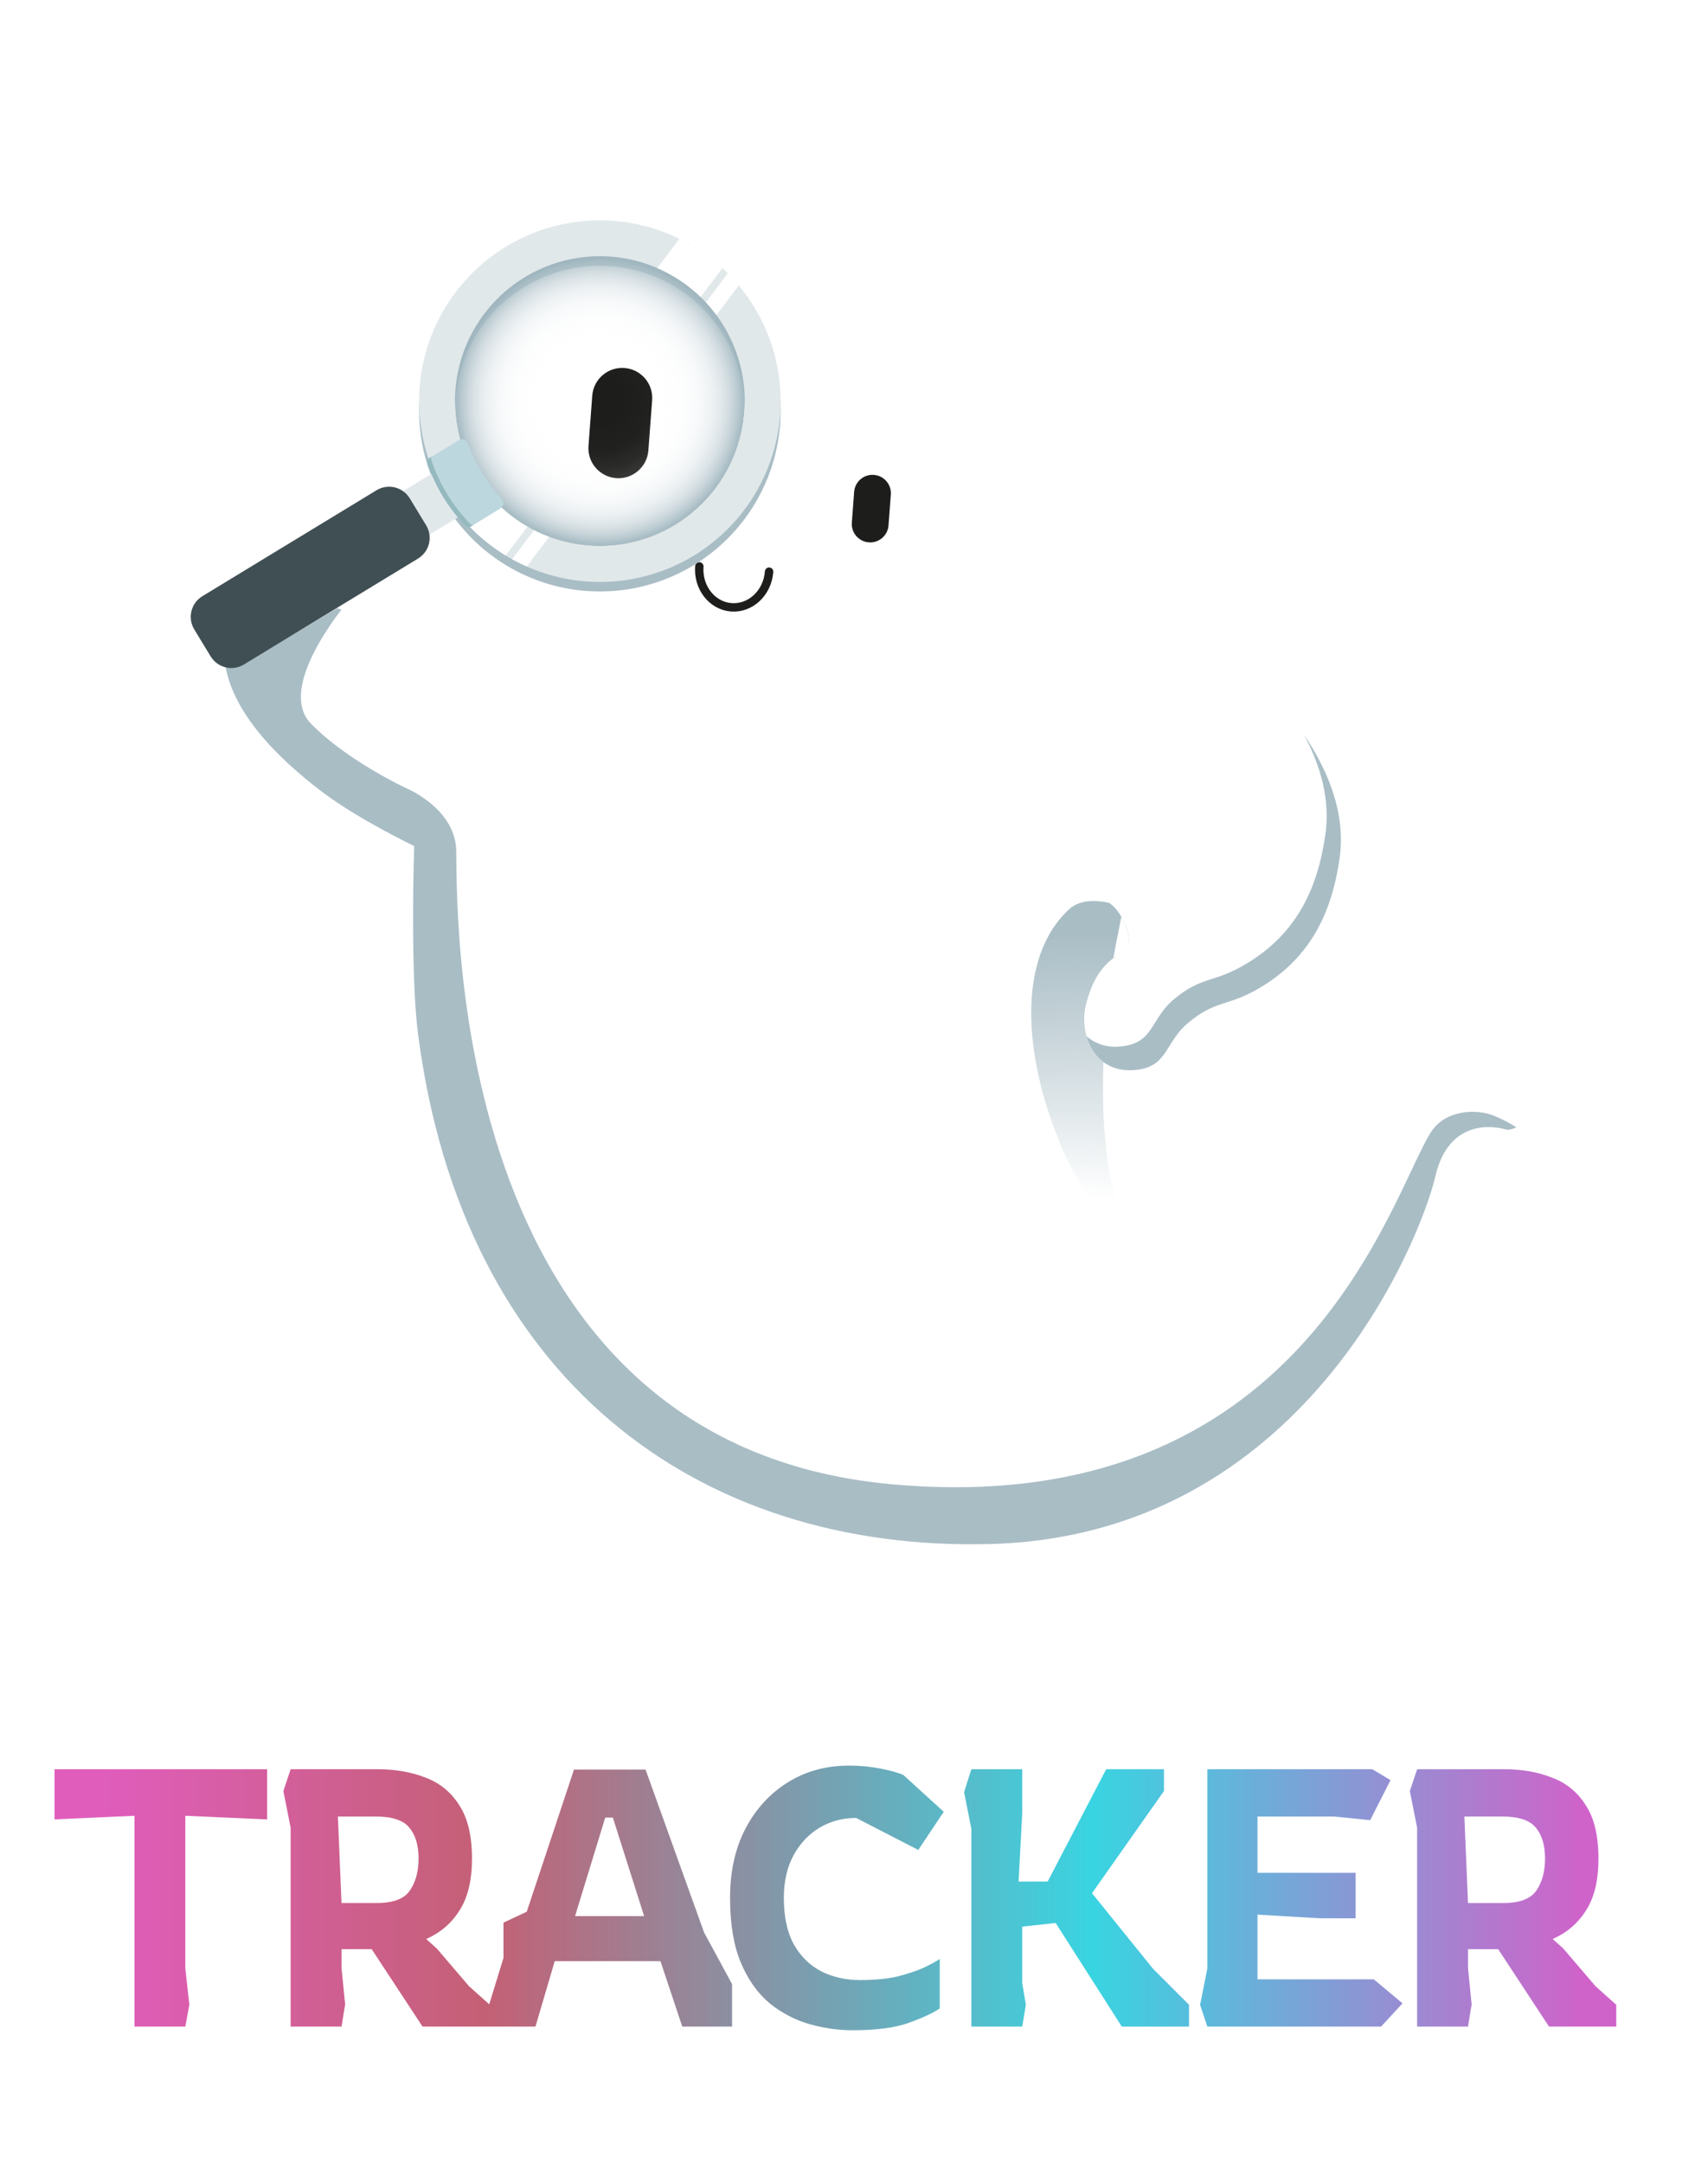  <svg width="188" height="238" viewBox="0 0 188 238" fill="none" xmlns="http://www.w3.org/2000/svg">
<g filter="url(#filter0_d)">
<path d="M94.225 16.325C69.197 13.335 57.825 31.649 52.777 43.52C47.1 56.87 48.394 55.826 47.175 57.132C46.61 57.738 46.02 79.579 46.02 79.579C46.02 79.579 45.846 83.502 45.651 87.653C45.456 91.803 45.24 103.796 46.011 109.754C50.919 147.73 76.751 166.741 108.969 165.9C143.343 165.001 156.31 132.618 157.992 125.415C159.674 118.211 165.82 120.306 165.82 120.306C166.203 120.313 166.581 120.221 166.917 120.039C167.254 119.856 167.537 119.59 167.74 119.266C168.484 118.128 167.395 116.847 167.395 116.847C167.395 116.847 161.318 110.963 154.053 114.979C146.788 118.995 143.227 133.471 131.144 135.268C119.062 137.065 120.84 110.118 122.842 99.828C124.728 90.14 129.591 67.276 129.591 65.883C129.591 64.49 128.582 19.431 94.225 16.325Z" fill="white"/>
<path d="M95.63 55.679L95.63 55.679C96.745 55.763 97.716 54.926 97.8 53.812L98.054 50.425C98.137 49.31 97.301 48.339 96.186 48.255L96.186 48.255C95.071 48.171 94.1 49.007 94.016 50.122L93.762 53.509C93.679 54.624 94.515 55.595 95.63 55.679Z" fill="#1D1D1B"/>
<path d="M84.653 58.904C84.479 61.229 82.619 62.985 80.498 62.826C78.378 62.667 76.8 60.653 76.975 58.328" stroke="#1D1D1B" stroke-width="0.925" stroke-miterlimit="10" stroke-linecap="round"/>
<path d="M28.67 57.353C31.898 56.608 33.89 58.669 35.092 61.036C36.449 63.711 39.625 63.939 43.647 61.706C47.669 59.474 49.931 55.264 49.931 55.264L49.568 90.963C49.568 90.963 40.687 87.132 35.288 83.007C30.557 79.393 25.372 74.287 24.723 68.672C24.137 63.602 25.21 58.151 28.67 57.353Z" fill="white"/>
<path d="M116.741 121.948C121.254 132.743 127.694 134.912 127.723 134.911C122.323 132.674 121.131 122.333 121.451 112.862C122.282 113.464 123.286 113.781 124.312 113.765L122.364 101.692L122.864 101.194C122.764 101.265 122.663 101.339 122.558 101.419C122.651 100.854 122.747 100.322 122.843 99.828C123.014 98.946 123.211 97.953 123.426 96.878C124.133 98.097 124.381 99.195 124.184 99.88L126.805 97.27C126.805 97.27 120.512 93.432 117.662 96.066C112.089 101.216 112.467 111.724 116.741 121.948Z" fill="url(#paint0_radial)"/>
<path d="M165.82 120.306C166.199 120.315 166.572 120.224 166.905 120.042C166.123 119.547 165.299 119.121 164.442 118.77C162.44 117.965 159.066 118.139 157.511 120.569C153.056 127.531 143.523 163.413 98.186 159.325C48.31 154.827 50.389 94.114 50.215 89.499C50.041 84.884 44.651 82.7 44.651 82.7C44.651 82.7 38.164 79.681 34.216 75.618C30.985 72.291 35.752 65.45 37.588 63.077C37.428 63.036 37.27 62.986 37.116 62.925L26.554 69.233L24.753 63.4C24.521 65.149 24.511 66.921 24.723 68.672C25.372 74.287 30.557 79.393 35.288 83.007C38.355 85.351 42.546 87.599 45.594 89.104C45.423 94.12 45.317 104.386 46.011 109.754C50.919 147.73 76.751 166.741 108.969 165.9C143.343 165.002 156.311 132.618 157.993 125.415C159.675 118.211 165.82 120.306 165.82 120.306Z" fill="url(#paint1_radial)"/>
<path d="M129.459 63.179C129.459 63.179 149.483 76.28 147.45 90.443C146.574 96.547 144.181 101.419 138.685 104.685C135.103 106.814 133.87 105.968 130.771 108.56C128.158 110.745 128.576 113.46 124.864 113.747C120.306 114.099 118.722 109.664 119.551 106.462C120.802 101.627 123.139 101.353 124.003 100.265C124.515 99.621 124.251 98.141 123.206 96.516C122.161 94.89 120.023 94.264 120.023 94.264L129.459 63.179Z" fill="white"/>
<path d="M143.54 76.859C145.374 80.287 146.431 84.028 145.882 87.846C145.006 93.95 142.614 98.822 137.118 102.088C133.535 104.217 132.303 103.371 129.204 105.963C126.59 108.148 127.008 110.863 123.296 111.15C122.636 111.228 121.966 111.169 121.33 110.976C120.693 110.784 120.103 110.462 119.596 110.031C120.203 112.189 121.907 113.975 124.864 113.747C128.576 113.46 128.158 110.745 130.771 108.56C133.87 105.968 135.103 106.814 138.685 104.685C144.181 101.419 146.574 96.546 147.45 90.443C148.14 85.635 146.287 80.951 143.54 76.859Z" fill="url(#paint2_radial)"/>
<path d="M67.824 48.613L67.824 48.613C69.644 48.75 71.231 47.385 71.367 45.564L71.782 40.035C71.918 38.214 70.553 36.628 68.733 36.491L68.733 36.491C66.912 36.355 65.326 37.72 65.189 39.541L64.775 45.07C64.638 46.89 66.003 48.477 67.824 48.613Z" fill="#1D1D1B"/>
<path d="M78.923 56.339C81.92 53.789 84.093 50.407 85.168 46.621C86.243 42.835 86.171 38.816 84.961 35.071C83.752 31.326 81.459 28.024 78.373 25.583C75.286 23.141 71.545 21.669 67.623 21.354C63.7 21.038 59.772 21.893 56.335 23.81C52.898 25.727 50.107 28.62 48.314 32.123C46.522 35.626 45.808 39.583 46.264 43.491C46.72 47.4 48.324 51.086 50.875 54.083C52.568 56.073 54.637 57.71 56.963 58.9C59.289 60.09 61.827 60.811 64.432 61.02C67.036 61.23 69.656 60.924 72.143 60.121C74.629 59.318 76.933 58.033 78.923 56.339ZM53.88 51.525C51.835 49.123 50.549 46.168 50.183 43.034C49.818 39.901 50.39 36.729 51.827 33.921C53.264 31.112 55.502 28.793 58.257 27.256C61.013 25.72 64.162 25.034 67.306 25.287C70.451 25.54 73.45 26.72 75.924 28.677C78.398 30.635 80.236 33.282 81.206 36.284C82.176 39.286 82.234 42.508 81.372 45.543C80.51 48.578 78.768 51.289 76.366 53.334C73.144 56.076 68.965 57.426 64.748 57.087C60.531 56.748 56.622 54.747 53.88 51.525Z" fill="url(#paint3_radial)"/>
<path d="M66.027 56.092C74.837 56.092 81.978 48.951 81.978 40.141C81.978 31.332 74.837 24.19 66.027 24.19C57.218 24.19 50.076 31.332 50.076 40.141C50.076 48.951 57.218 56.092 66.027 56.092Z" fill="url(#paint4_radial)"/>
<path d="M48.865 47.301L51.776 52.086L25.584 68.016C25.095 68.314 24.508 68.405 23.952 68.269C23.396 68.134 22.917 67.783 22.62 67.294L21.951 66.195C21.654 65.707 21.563 65.12 21.699 64.564C21.834 64.008 22.185 63.529 22.674 63.231L48.865 47.301Z" fill="#E1E8EA"/>
<path d="M83.027 29.802C80.982 26.439 77.986 23.759 74.418 22.1C70.85 20.44 66.869 19.876 62.98 20.479C59.092 21.081 55.469 22.823 52.57 25.485C49.671 28.147 47.627 31.608 46.695 35.431C45.764 39.255 45.987 43.269 47.337 46.965C48.686 50.662 51.102 53.875 54.278 56.199C57.454 58.523 61.248 59.853 65.179 60.02C69.111 60.188 73.004 59.186 76.367 57.141C78.599 55.783 80.542 53.999 82.085 51.89C83.628 49.782 84.741 47.39 85.359 44.851C85.978 42.312 86.09 39.677 85.69 37.094C85.29 34.512 84.385 32.034 83.027 29.802ZM74.316 53.77C71.621 55.409 68.499 56.212 65.348 56.078C62.196 55.943 59.154 54.877 56.608 53.014C54.062 51.152 52.126 48.575 51.044 45.612C49.962 42.648 49.783 39.431 50.529 36.366C51.276 33.3 52.915 30.526 55.239 28.392C57.563 26.258 60.467 24.861 63.585 24.378C66.702 23.895 69.893 24.347 72.754 25.678C75.614 27.008 78.016 29.157 79.656 31.852C81.854 35.467 82.526 39.807 81.525 43.917C80.524 48.027 77.93 51.571 74.316 53.77V53.77Z" fill="#E1E8EA"/>
<path d="M53.686 50.244L51.254 53.468C52.538 54.894 54.022 56.125 55.661 57.123L58.05 53.956C56.382 52.994 54.903 51.736 53.686 50.244Z" fill="white"/>
<path d="M72.352 25.501C74.121 26.262 75.737 27.337 77.121 28.676L79.51 25.51C78.1 24.209 76.508 23.12 74.784 22.278L72.352 25.501Z" fill="white"/>
<path d="M80.103 26.079L77.7 29.265C78.112 29.711 78.498 30.179 78.857 30.668L81.317 27.408C80.931 26.943 80.525 26.501 80.103 26.079Z" fill="white"/>
<path d="M60.442 55.078C59.874 54.867 59.318 54.623 58.777 54.349L56.372 57.536C56.898 57.828 57.436 58.094 57.984 58.337L60.442 55.078Z" fill="white"/>
<path d="M46.906 53.803L45.102 50.836C44.338 49.58 42.7 49.181 41.444 49.945L22.275 61.603C21.018 62.368 20.619 64.005 21.384 65.262L23.188 68.228C23.952 69.484 25.59 69.883 26.846 69.119L46.015 57.461C47.271 56.697 47.67 55.059 46.906 53.803Z" fill="#404F53"/>
<path d="M47.165 46.465C47.097 46.506 47.045 46.57 47.017 46.644C46.989 46.719 46.988 46.801 47.013 46.877C47.898 49.526 49.369 51.941 51.316 53.943C51.368 53.996 51.435 54.029 51.508 54.038C51.581 54.047 51.654 54.031 51.717 53.993L55.098 51.936C55.181 51.886 55.252 51.818 55.306 51.736C55.36 51.655 55.395 51.563 55.409 51.467C55.423 51.37 55.416 51.272 55.387 51.179C55.358 51.085 55.31 51 55.244 50.928C53.616 49.152 52.348 47.076 51.512 44.817C51.476 44.718 51.418 44.628 51.343 44.555C51.267 44.481 51.176 44.425 51.077 44.39C50.977 44.355 50.871 44.343 50.767 44.355C50.662 44.366 50.561 44.4 50.471 44.455L47.165 46.465Z" fill="#BCD7DD"/>
<path d="M51.774 53.665C49.826 51.663 48.355 49.248 47.47 46.599C47.445 46.523 47.447 46.441 47.474 46.366C47.502 46.291 47.554 46.228 47.623 46.187L47.165 46.465C47.097 46.506 47.045 46.57 47.017 46.644C46.989 46.719 46.988 46.801 47.013 46.877C47.898 49.526 49.369 51.941 51.316 53.943C51.368 53.996 51.435 54.029 51.508 54.038C51.581 54.047 51.654 54.031 51.717 53.993L52.174 53.715C52.112 53.753 52.038 53.769 51.965 53.76C51.893 53.751 51.825 53.718 51.774 53.665Z" fill="#94B9BF"/>
</g>
<g filter="url(#filter1_d)">
<path d="M14.8 223V199.8L6 200.2V194.68H29.4V200.2L20.4 199.8V216.6L20.84 220.6L20.4 223H14.8ZM31.991 223V201.12L31.191 197.08L31.991 194.68H41.591C43.537 194.68 45.284 194.987 46.831 195.6C48.404 196.187 49.644 197.2 50.551 198.64C51.484 200.053 51.951 202.013 51.951 204.52C51.951 206.893 51.497 208.787 50.591 210.2C49.711 211.613 48.484 212.667 46.911 213.36L48.071 214.4L51.631 218.56L53.911 220.6V223H46.511L40.911 214.48H37.591V216.56L37.991 220.56L37.591 223H31.991ZM37.591 209.4H41.511C43.271 209.4 44.471 208.947 45.111 208.04C45.751 207.107 46.071 205.933 46.071 204.52C46.071 203.027 45.724 201.88 45.031 201.08C44.364 200.28 43.137 199.88 41.351 199.88H37.191L37.591 209.4ZM53.098 223L55.418 215.44V211.56L57.978 210.36L63.178 194.72H71.058L77.498 212.64L80.578 218.32V223H75.098L72.698 215.8H61.058L58.938 223H53.098ZM63.298 210.84H70.898L67.458 200H66.618L63.298 210.84ZM93.838 223.4C92.265 223.4 90.678 223.173 89.078 222.72C87.505 222.267 86.052 221.507 84.718 220.44C83.412 219.347 82.358 217.867 81.558 216C80.758 214.107 80.358 211.72 80.358 208.84C80.358 205.933 80.918 203.4 82.038 201.24C83.185 199.053 84.745 197.347 86.718 196.12C88.692 194.893 90.932 194.28 93.438 194.28C94.638 194.28 95.785 194.387 96.878 194.6C97.998 194.813 98.852 195.053 99.438 195.32L103.878 199.36L101.078 203.56L94.238 200.04C92.745 200.04 91.398 200.4 90.198 201.12C88.998 201.84 88.038 202.867 87.318 204.2C86.625 205.507 86.278 207.053 86.278 208.84C86.278 210.893 86.638 212.587 87.358 213.92C88.105 215.253 89.118 216.253 90.398 216.92C91.678 217.56 93.105 217.88 94.678 217.88C96.278 217.88 97.652 217.747 98.798 217.48C99.945 217.187 100.905 216.867 101.678 216.52C102.452 216.147 103.038 215.827 103.438 215.56V221C102.692 221.507 101.545 222.04 99.998 222.6C98.478 223.133 96.425 223.4 93.838 223.4ZM106.917 223V201.24L106.117 197.2L106.917 194.68H112.517V199.48L112.117 207.04H115.317L121.757 194.68H128.117V197.08L120.197 208.32L126.917 216.64L130.877 220.6V223H123.477L116.197 211.6L112.517 212V218.2L112.917 220.6L112.517 223H106.917ZM132.895 223L132.095 220.6L132.895 216.6V194.68H151.055L153.055 195.88L150.815 200.28L146.815 199.88H138.415V206.08H149.215V211.08H145.295L138.415 210.68V217.8H151.215L154.375 220.44L152.015 223H132.895ZM155.983 223V201.12L155.183 197.08L155.983 194.68H165.583C167.529 194.68 169.276 194.987 170.823 195.6C172.396 196.187 173.636 197.2 174.543 198.64C175.476 200.053 175.943 202.013 175.943 204.52C175.943 206.893 175.489 208.787 174.583 210.2C173.703 211.613 172.476 212.667 170.903 213.36L172.063 214.4L175.623 218.56L177.903 220.6V223H170.503L164.903 214.48H161.583V216.56L161.983 220.56L161.583 223H155.983ZM161.583 209.4H165.503C167.263 209.4 168.463 208.947 169.103 208.04C169.743 207.107 170.063 205.933 170.063 204.52C170.063 203.027 169.716 201.88 169.023 201.08C168.356 200.28 167.129 199.88 165.343 199.88H161.183L161.583 209.4Z" fill="url(#paint5_linear)"/>
</g>
<defs>
<filter id="filter0_d" x="0.996" y="0" width="187.004" height="189.926" filterUnits="userSpaceOnUse" color-interpolation-filters="sRGB">
<feFlood flood-opacity="0" result="BackgroundImageFix"/>
<feColorMatrix in="SourceAlpha" type="matrix" values="0 0 0 0 0 0 0 0 0 0 0 0 0 0 0 0 0 0 127 0" result="hardAlpha"/>
<feOffset dy="4"/>
<feGaussianBlur stdDeviation="10"/>
<feColorMatrix type="matrix" values="0 0 0 0 0.055 0 0 0 0 0.957 0 0 0 0 0.933 0 0 0 1 0"/>
<feBlend mode="normal" in2="BackgroundImageFix" result="effect1_dropShadow"/>
<feBlend mode="normal" in="SourceGraphic" in2="effect1_dropShadow" result="shape"/>
</filter>
<filter id="filter1_d" x="1" y="189.28" width="181.903" height="39.12" filterUnits="userSpaceOnUse" color-interpolation-filters="sRGB">
<feFlood flood-opacity="0" result="BackgroundImageFix"/>
<feColorMatrix in="SourceAlpha" type="matrix" values="0 0 0 0 0 0 0 0 0 0 0 0 0 0 0 0 0 0 127 0" result="hardAlpha"/>
<feOffset/>
<feGaussianBlur stdDeviation="2.5"/>
<feComposite in2="hardAlpha" operator="out"/>
<feColorMatrix type="matrix" values="0 0 0 0 0.055 0 0 0 0 0.957 0 0 0 0 0.933 0 0 0 1 0"/>
<feBlend mode="normal" in2="BackgroundImageFix" result="effect1_dropShadow"/>
<feBlend mode="normal" in="SourceGraphic" in2="effect1_dropShadow" result="shape"/>
</filter>
<radialGradient id="paint0_radial" cx="0" cy="0" r="1" gradientUnits="userSpaceOnUse" gradientTransform="translate(118.533 147.309) scale(60.758)">
<stop offset="0.324" stop-color="white"/>
<stop offset="0.801" stop-color="#A0B6BF" stop-opacity="0.9"/>
</radialGradient>
<radialGradient id="paint1_radial" cx="0" cy="0" r="1" gradientUnits="userSpaceOnUse" gradientTransform="translate(29850.9 35718.6) scale(30357.5 21968.6)">
<stop offset="0.324" stop-color="white"/>
<stop offset="0.801" stop-color="#A0B6BF" stop-opacity="0.9"/>
</radialGradient>
<radialGradient id="paint2_radial" cx="0" cy="0" r="1" gradientUnits="userSpaceOnUse" gradientTransform="translate(10682.6 7663.51) scale(3418.11 4505.78)">
<stop offset="0.324" stop-color="white"/>
<stop offset="0.801" stop-color="#A0B6BF" stop-opacity="0.9"/>
</radialGradient>
<radialGradient id="paint3_radial" cx="0" cy="0" r="1" gradientUnits="userSpaceOnUse" gradientTransform="translate(14254.5 -14345.4) rotate(80.907) scale(3654.77 3654.77)">
<stop offset="0.324" stop-color="white"/>
<stop offset="0.801" stop-color="#A0B6BF" stop-opacity="0.9"/>
</radialGradient>
<radialGradient id="paint4_radial" cx="0" cy="0" r="1" gradientUnits="userSpaceOnUse" gradientTransform="translate(66.027 40.141) rotate(58.692) scale(15.951)">
<stop offset="0.156" stop-color="white" stop-opacity="0"/>
<stop offset="0.338" stop-color="#FDFEFE" stop-opacity="0.015"/>
<stop offset="0.466" stop-color="#F8FAFB" stop-opacity="0.063"/>
<stop offset="0.578" stop-color="#F0F3F5" stop-opacity="0.144"/>
<stop offset="0.68" stop-color="#E4EAED" stop-opacity="0.259"/>
<stop offset="0.775" stop-color="#D4DEE2" stop-opacity="0.408"/>
<stop offset="0.866" stop-color="#C1CFD5" stop-opacity="0.591"/>
<stop offset="0.951" stop-color="#AABEC6" stop-opacity="0.803"/>
<stop offset="0.985" stop-color="#A0B6BF" stop-opacity="0.9"/>
</radialGradient>
<linearGradient id="paint5_linear" x1="174" y1="209" x2="5" y2="209" gradientUnits="userSpaceOnUse">
<stop stop-color="#CF63CA"/>
<stop offset="0.318" stop-color="#39D4E1"/>
<stop offset="0.714" stop-color="#C46075"/>
<stop offset="0.964" stop-color="#E05DBC"/>
</linearGradient>
</defs>
</svg>
